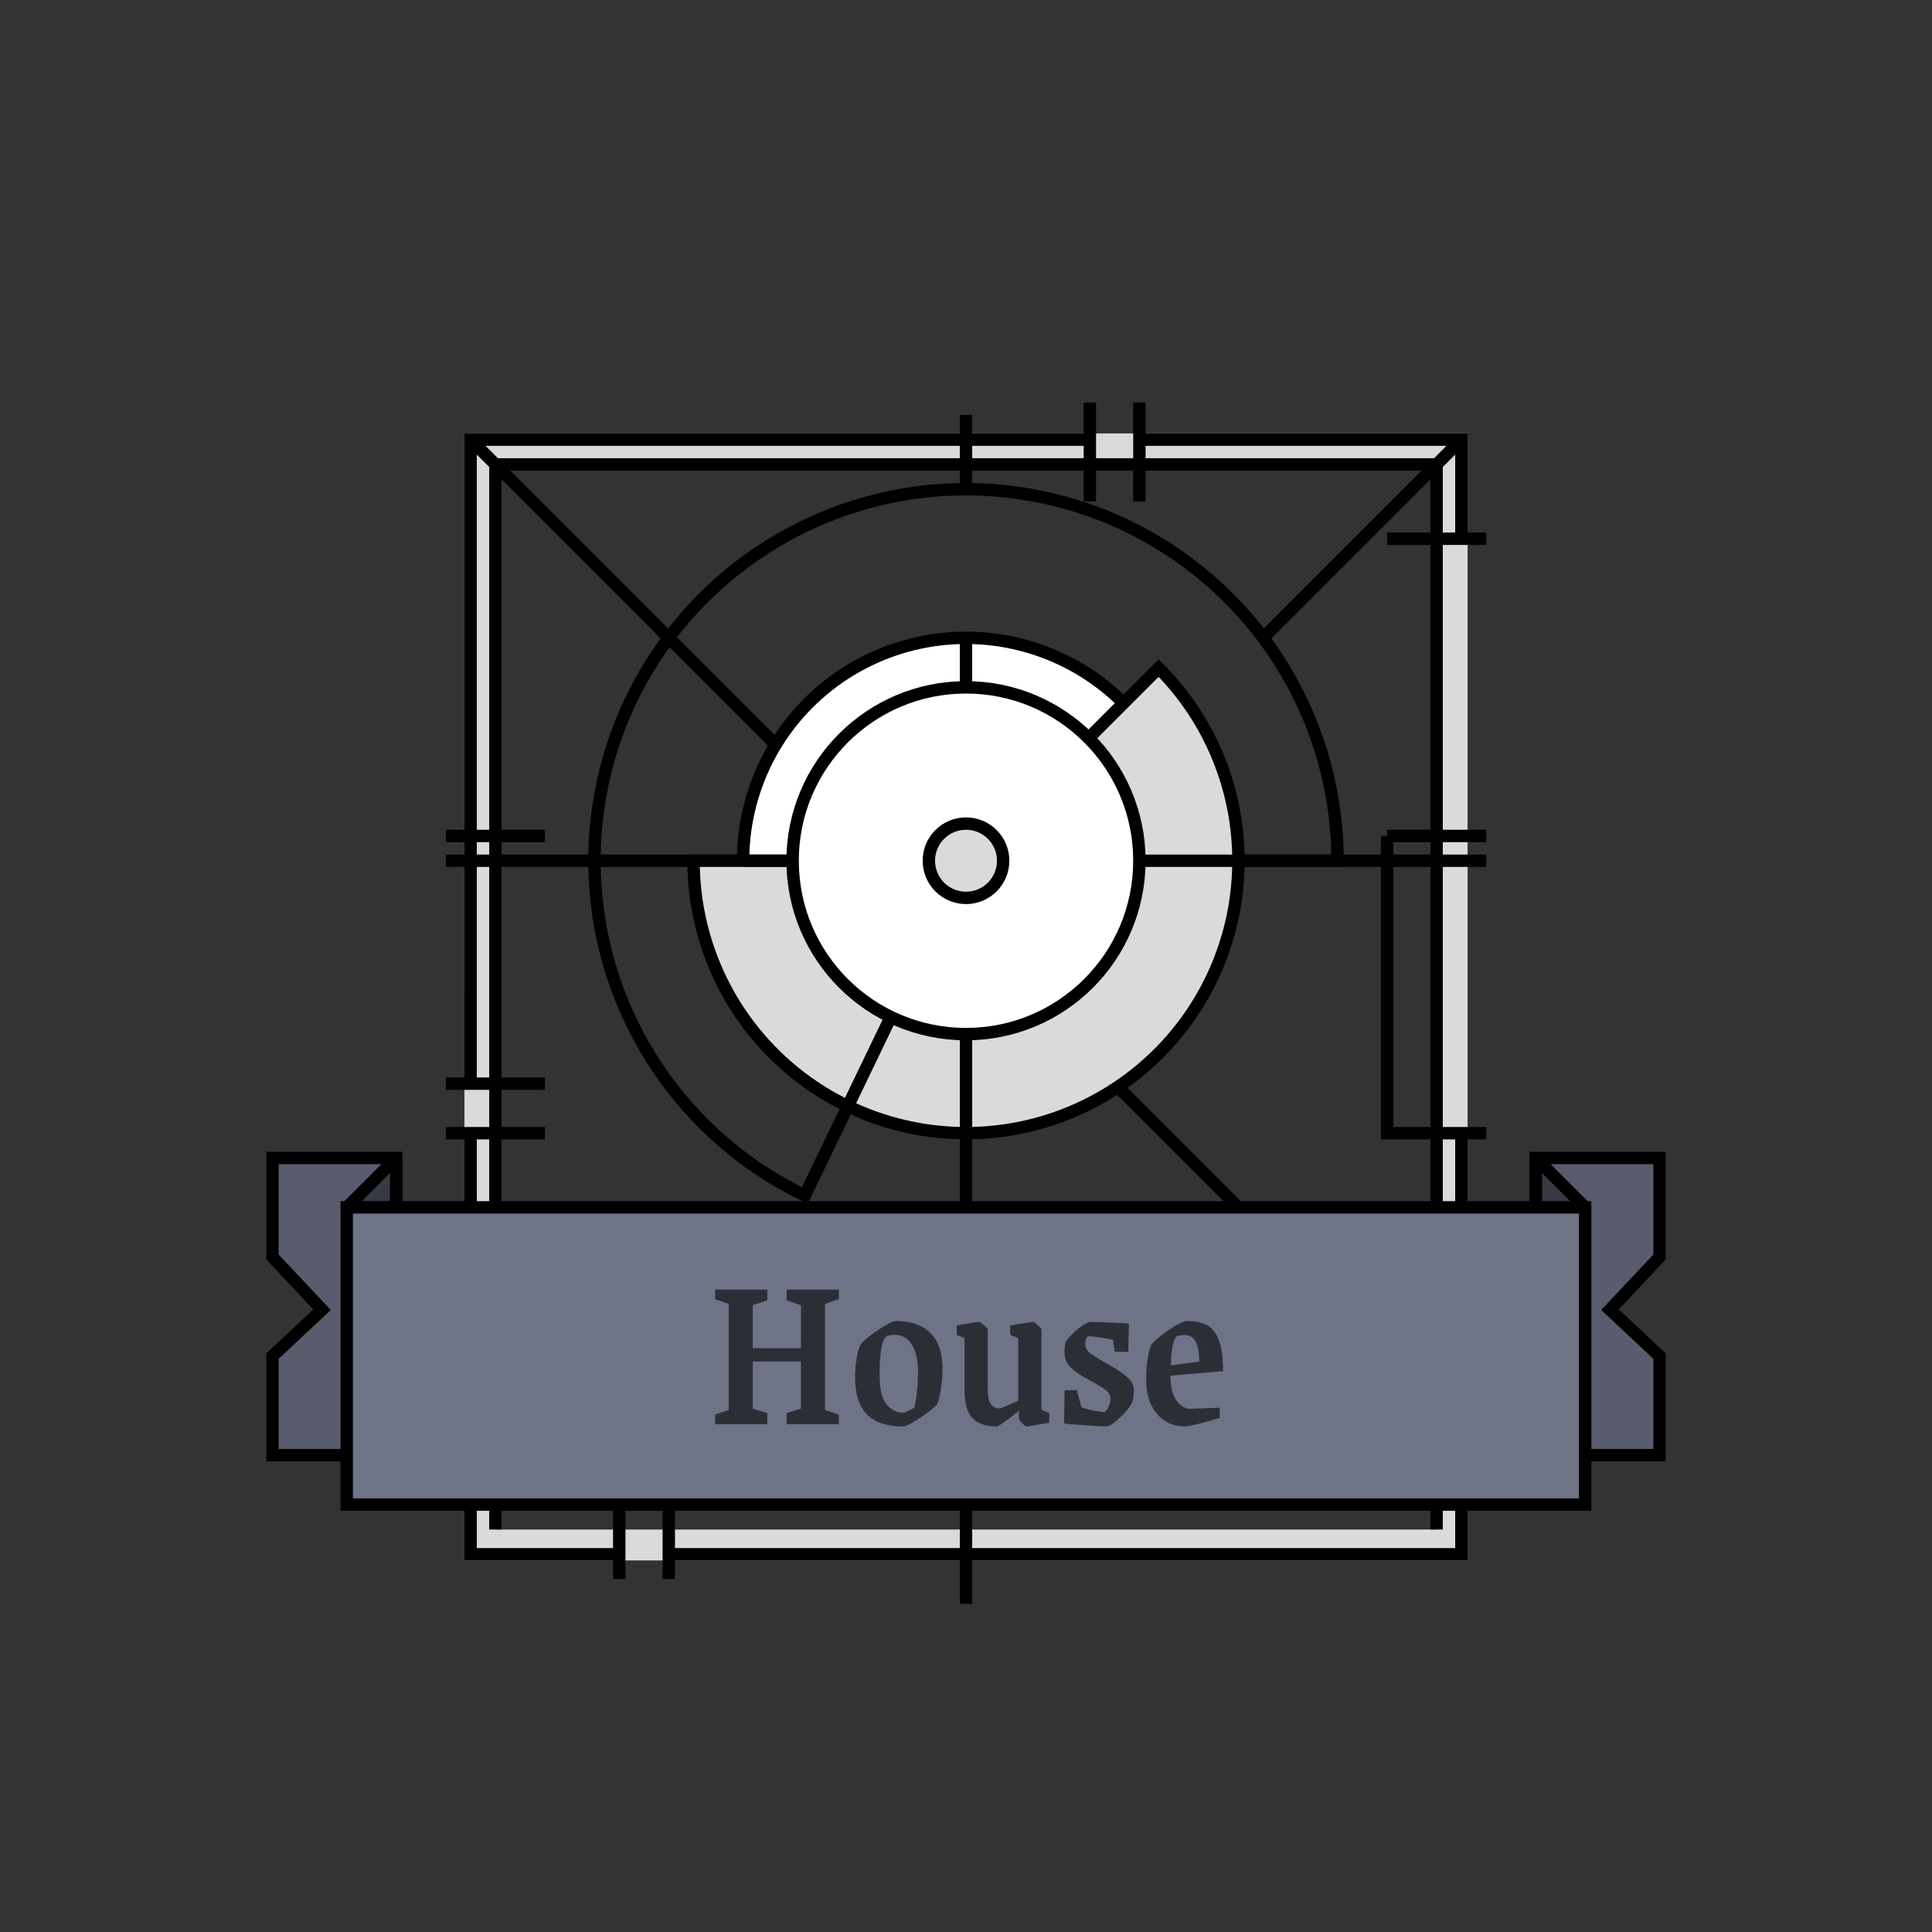 <svg width="312" height="312" viewBox="0 0 312 312" fill="none" xmlns="http://www.w3.org/2000/svg">
<rect x="0" y="0" width="312" height="312" fill="#333333" stroke="none"/>
<rect x="-2.5" y="-2.5" width="157" height="177" transform="matrix(1 0 5.51922e-06 1 80 75)" stroke="#DADADA" stroke-width="5"/>
<path d="M176 71H76L76.001 175.5" stroke="black" stroke-width="2"/>
<path d="M184 71H236L236 87" stroke="black" stroke-width="2"/>
<path d="M108.001 251H236.001L236.001 182.5" stroke="black" stroke-width="2"/>
<path d="M100.001 251H76.001L76.001 183" stroke="black" stroke-width="2"/>
<path d="M232.001 247L232 75H80L80.001 247" stroke="black" stroke-width="2"/>
<path d="M156.001 175L156.001 259" stroke="black" stroke-width="2"/>
<path d="M120.001 139H72.001" stroke="black" stroke-width="2"/>
<path d="M240.001 139H192.001" stroke="black" stroke-width="2"/>
<path d="M240.001 135H224.001" stroke="black" stroke-width="2"/>
<path d="M240 87H224" stroke="black" stroke-width="2"/>
<path d="M184 81L184 65" stroke="black" stroke-width="2"/>
<path d="M176 81L176 65" stroke="black" stroke-width="2"/>
<path d="M72.001 175L88.001 175" stroke="black" stroke-width="2"/>
<path d="M72.001 183L88.001 183" stroke="black" stroke-width="2"/>
<path d="M100.001 239L100.001 255" stroke="black" stroke-width="2"/>
<path d="M108.001 239L108.001 255" stroke="black" stroke-width="2"/>
<path d="M240.001 183L224.001 183L224.001 135" stroke="black" stroke-width="2"/>
<path d="M88.001 135H72.001" stroke="black" stroke-width="2"/>
<path d="M241.001 236L76 71" stroke="black" stroke-width="2"/>
<path d="M204 103L236 71" stroke="black" stroke-width="2"/>
<path d="M192.001 139C192.001 133.08 190.541 127.251 187.75 122.03C184.959 116.809 180.923 112.356 176.001 109.067C171.078 105.778 165.421 103.754 159.529 103.173C153.637 102.593 147.693 103.475 142.224 105.74C136.754 108.006 131.928 111.585 128.172 116.162C124.416 120.738 121.847 126.17 120.692 131.977C119.537 137.783 119.832 143.785 121.551 149.45C123.269 155.116 126.359 160.27 130.545 164.456L156.001 139H192.001Z" fill="white" stroke="black" stroke-width="2"/>
<path d="M112.001 139C112.001 146.236 113.785 153.36 117.196 159.741C120.607 166.123 125.539 171.565 131.556 175.585C137.572 179.605 144.487 182.079 151.688 182.788C158.889 183.497 166.154 182.42 172.839 179.651C179.524 176.882 185.423 172.507 190.013 166.913C194.604 161.32 197.744 154.681 199.155 147.584C200.567 140.487 200.206 133.152 198.106 126.227C196.005 119.303 192.23 113.004 187.113 107.887L156.001 139L112.001 139Z" fill="#DADADA" stroke="black" stroke-width="2"/>
<path d="M216.001 139C216.001 128.277 213.127 117.751 207.679 108.515C202.231 99.279 194.407 91.673 185.022 86.486C175.638 81.299 165.034 78.723 154.316 79.024C143.597 79.325 133.155 82.493 124.076 88.198C114.998 93.903 107.613 101.937 102.692 111.464C97.771 120.99 95.493 131.662 96.095 142.368C96.697 153.073 100.157 163.422 106.115 172.338C112.073 181.253 120.311 188.408 129.972 193.06L156.001 139L216.001 139Z" stroke="black" stroke-width="2"/>
<circle cx="28" cy="28" r="28" transform="matrix(1 0 5.51922e-06 1 128 111)" fill="white" stroke="black" stroke-width="2"/>
<circle cx="6" cy="6" r="6" transform="matrix(1 0 5.51922e-06 1 150.001 133)" fill="#DADADA" stroke="black" stroke-width="2"/>
<path d="M156 103L156 111" stroke="black" stroke-width="2"/>
<path d="M156.001 167L156.001 183" stroke="black" stroke-width="2"/>
<path d="M156 67L156 79" stroke="black" stroke-width="2"/>
<path d="M128.001 139H120.001" stroke="black" stroke-width="2"/>
<path d="M64.001 187L44.001 187L44.001 203L52 211.5L44 219L44 235L54 235L64 235L64.001 187Z" fill="#6E7387"/>
<path d="M64.001 187L44.001 187L44.001 203L52 211.5L44 219L44 235L54 235L64 235L64.001 187Z" fill="black" fill-opacity="0.2"/>
<path d="M64.001 187L44.001 187L44.001 203L52 211.5L44 219L44 235L54 235L64 235L64.001 187Z" stroke="black" stroke-width="2"/>
<path d="M56 195L64 187L64 195L56 195Z" fill="black" fill-opacity="0.38" stroke="black" stroke-width="2" stroke-linejoin="bevel"/>
<path d="M248 187L268 187L268 203L260.001 211.5L268.001 219L268.001 235L258.001 235L248.001 235L248 187Z" fill="#6E7387"/>
<path d="M248 187L268 187L268 203L260.001 211.5L268.001 219L268.001 235L258.001 235L248.001 235L248 187Z" fill="black" fill-opacity="0.2"/>
<path d="M248 187L268 187L268 203L260.001 211.5L268.001 219L268.001 235L258.001 235L248.001 235L248 187Z" stroke="black" stroke-width="2"/>
<path d="M256.002 195L248.002 187L248.002 195L256.002 195Z" fill="black" fill-opacity="0.38" stroke="black" stroke-width="2" stroke-linejoin="bevel"/>
<path d="M255.99 194.977L55.99 194.977L55.99 242.977L255.99 242.977L255.99 194.977Z" fill="#6E7387" stroke="black" stroke-width="2"/>
<path d="M115.486 228.452L117.682 227.696L117.683 210.56L115.487 209.804L115.487 208.256L123.911 208.256L123.911 209.984L121.571 210.776L121.57 217.724L129.346 217.724L129.347 210.776L127.043 209.984L127.043 208.256L135.467 208.256L135.467 209.804L133.235 210.56L133.234 227.696L135.466 228.452L135.466 230L127.042 230L127.042 228.2L129.346 227.48L129.346 219.884L121.57 219.884L121.57 227.48L123.91 228.2L123.91 230L115.486 230L115.486 228.452ZM145.828 230.36C143.26 230.36 141.328 229.724 140.032 228.452C138.736 227.156 138.088 225.164 138.088 222.476C138.088 221.396 138.172 220.352 138.341 219.344C138.509 218.336 138.725 217.592 138.989 217.112C139.253 216.752 139.781 216.272 140.573 215.672C141.365 215.048 142.169 214.508 142.985 214.052C143.801 213.572 144.353 213.332 144.641 213.332C147.137 213.332 149.021 213.992 150.293 215.312C151.565 216.608 152.201 218.504 152.2 221C152.2 222.152 152.116 223.244 151.948 224.276C151.804 225.284 151.612 226.1 151.372 226.724C150.964 227.252 150.04 227.996 148.6 228.956C147.184 229.892 146.26 230.36 145.828 230.36ZM145.972 228.164C146.116 228.116 146.68 227.84 147.664 227.336C148.048 225.632 148.24 223.676 148.24 221.468C148.241 219.668 147.917 218.24 147.269 217.184C146.645 216.104 145.709 215.564 144.461 215.564C143.933 215.564 143.501 215.648 143.165 215.816C142.829 215.984 142.553 216.608 142.337 217.688C142.145 218.768 142.048 220.196 142.048 221.972C142.048 224.276 142.42 225.884 143.164 226.796C143.932 227.708 144.868 228.164 145.972 228.164ZM161.017 230.36C159.265 230.36 157.945 229.916 157.057 229.028C156.193 228.14 155.761 226.604 155.761 224.42L155.761 216.104L154.501 215.564L154.501 214.052C156.709 213.668 157.921 213.476 158.137 213.476C158.257 213.476 158.509 213.656 158.893 214.016C159.301 214.352 159.505 214.58 159.505 214.7L159.505 224.384C159.505 226.424 160.141 227.444 161.413 227.444C161.653 227.444 162.661 227.024 164.437 226.184L164.437 216.104L163.141 215.564L163.141 214.052C165.397 213.668 166.633 213.476 166.849 213.476C166.969 213.476 167.221 213.656 167.605 214.016C167.989 214.352 168.181 214.58 168.181 214.7L168.181 227.66L169.441 228.2L169.441 229.748C167.209 230.156 165.985 230.36 165.769 230.36C165.649 230.36 165.409 230.18 165.049 229.82C164.713 229.46 164.545 229.22 164.545 229.1L164.545 227.84C163.921 228.344 163.201 228.896 162.385 229.496C161.569 230.072 161.113 230.36 161.017 230.36ZM178.607 230.36C178.079 230.36 177.023 230.3 175.439 230.18C173.879 230.084 172.679 229.988 171.839 229.892L171.911 224.528L173.891 224.492L174.647 227.264C175.175 227.456 175.823 227.636 176.591 227.804C177.383 227.948 177.959 228.02 178.319 228.02C178.511 228.02 178.727 227.78 178.967 227.3C179.207 226.796 179.327 226.364 179.327 226.004C179.327 225.428 179.135 224.972 178.751 224.636C178.391 224.3 177.635 223.82 176.483 223.196C176.195 223.052 175.979 222.932 175.835 222.836C174.347 222.02 173.315 221.3 172.739 220.676C172.187 220.052 171.911 219.308 171.911 218.444C171.911 217.628 171.983 217.028 172.127 216.644C172.535 216.02 173.195 215.336 174.107 214.592C175.043 213.848 175.715 213.476 176.123 213.476C176.963 213.476 178.031 213.512 179.327 213.584C180.647 213.632 181.643 213.692 182.315 213.764L182.207 218.3L180.011 218.3L179.759 216.392C179.567 216.32 178.943 216.2 177.887 216.032C176.855 215.864 176.219 215.78 175.979 215.78C175.499 215.78 175.259 216.236 175.259 217.148C175.259 217.58 175.439 217.964 175.799 218.3C176.159 218.612 176.555 218.9 176.987 219.164C177.419 219.428 177.719 219.608 177.887 219.704L178.751 220.208C180.071 220.928 181.127 221.624 181.919 222.296C182.711 222.968 183.107 223.724 183.107 224.564C183.107 225.188 183.023 225.824 182.855 226.472C182.471 227.192 181.799 228.02 180.839 228.956C179.879 229.892 179.135 230.36 178.607 230.36ZM191.32 230.36C190.192 230.36 189.148 230.072 188.188 229.496C187.252 228.92 186.496 228.056 185.92 226.904C185.368 225.752 185.092 224.348 185.092 222.692C185.092 221.516 185.176 220.412 185.344 219.38C185.512 218.348 185.728 217.58 185.992 217.076C186.256 216.716 186.784 216.236 187.576 215.636C188.368 215.012 189.16 214.472 189.952 214.016C190.768 213.56 191.332 213.332 191.644 213.332C192.964 213.332 194.044 213.548 194.884 213.98C195.724 214.412 196.372 215.228 196.828 216.428C197.284 217.604 197.512 219.272 197.512 221.432L189.016 222.152C189.016 223.472 189.184 224.528 189.52 225.32C189.88 226.112 190.3 226.676 190.78 227.012C191.26 227.348 191.716 227.516 192.148 227.516L196.972 227.336L196.972 228.956C196.132 229.244 195.064 229.556 193.768 229.892C192.472 230.204 191.656 230.36 191.32 230.36ZM193.66 219.884C193.66 217.052 192.916 215.624 191.428 215.6L191.14 215.6C190.756 215.6 190.408 215.66 190.096 215.78C189.808 215.876 189.568 216.404 189.376 217.364C189.184 218.3 189.088 219.344 189.088 220.496L193.66 219.884Z" fill="black" fill-opacity="0.6"/>
</svg>
